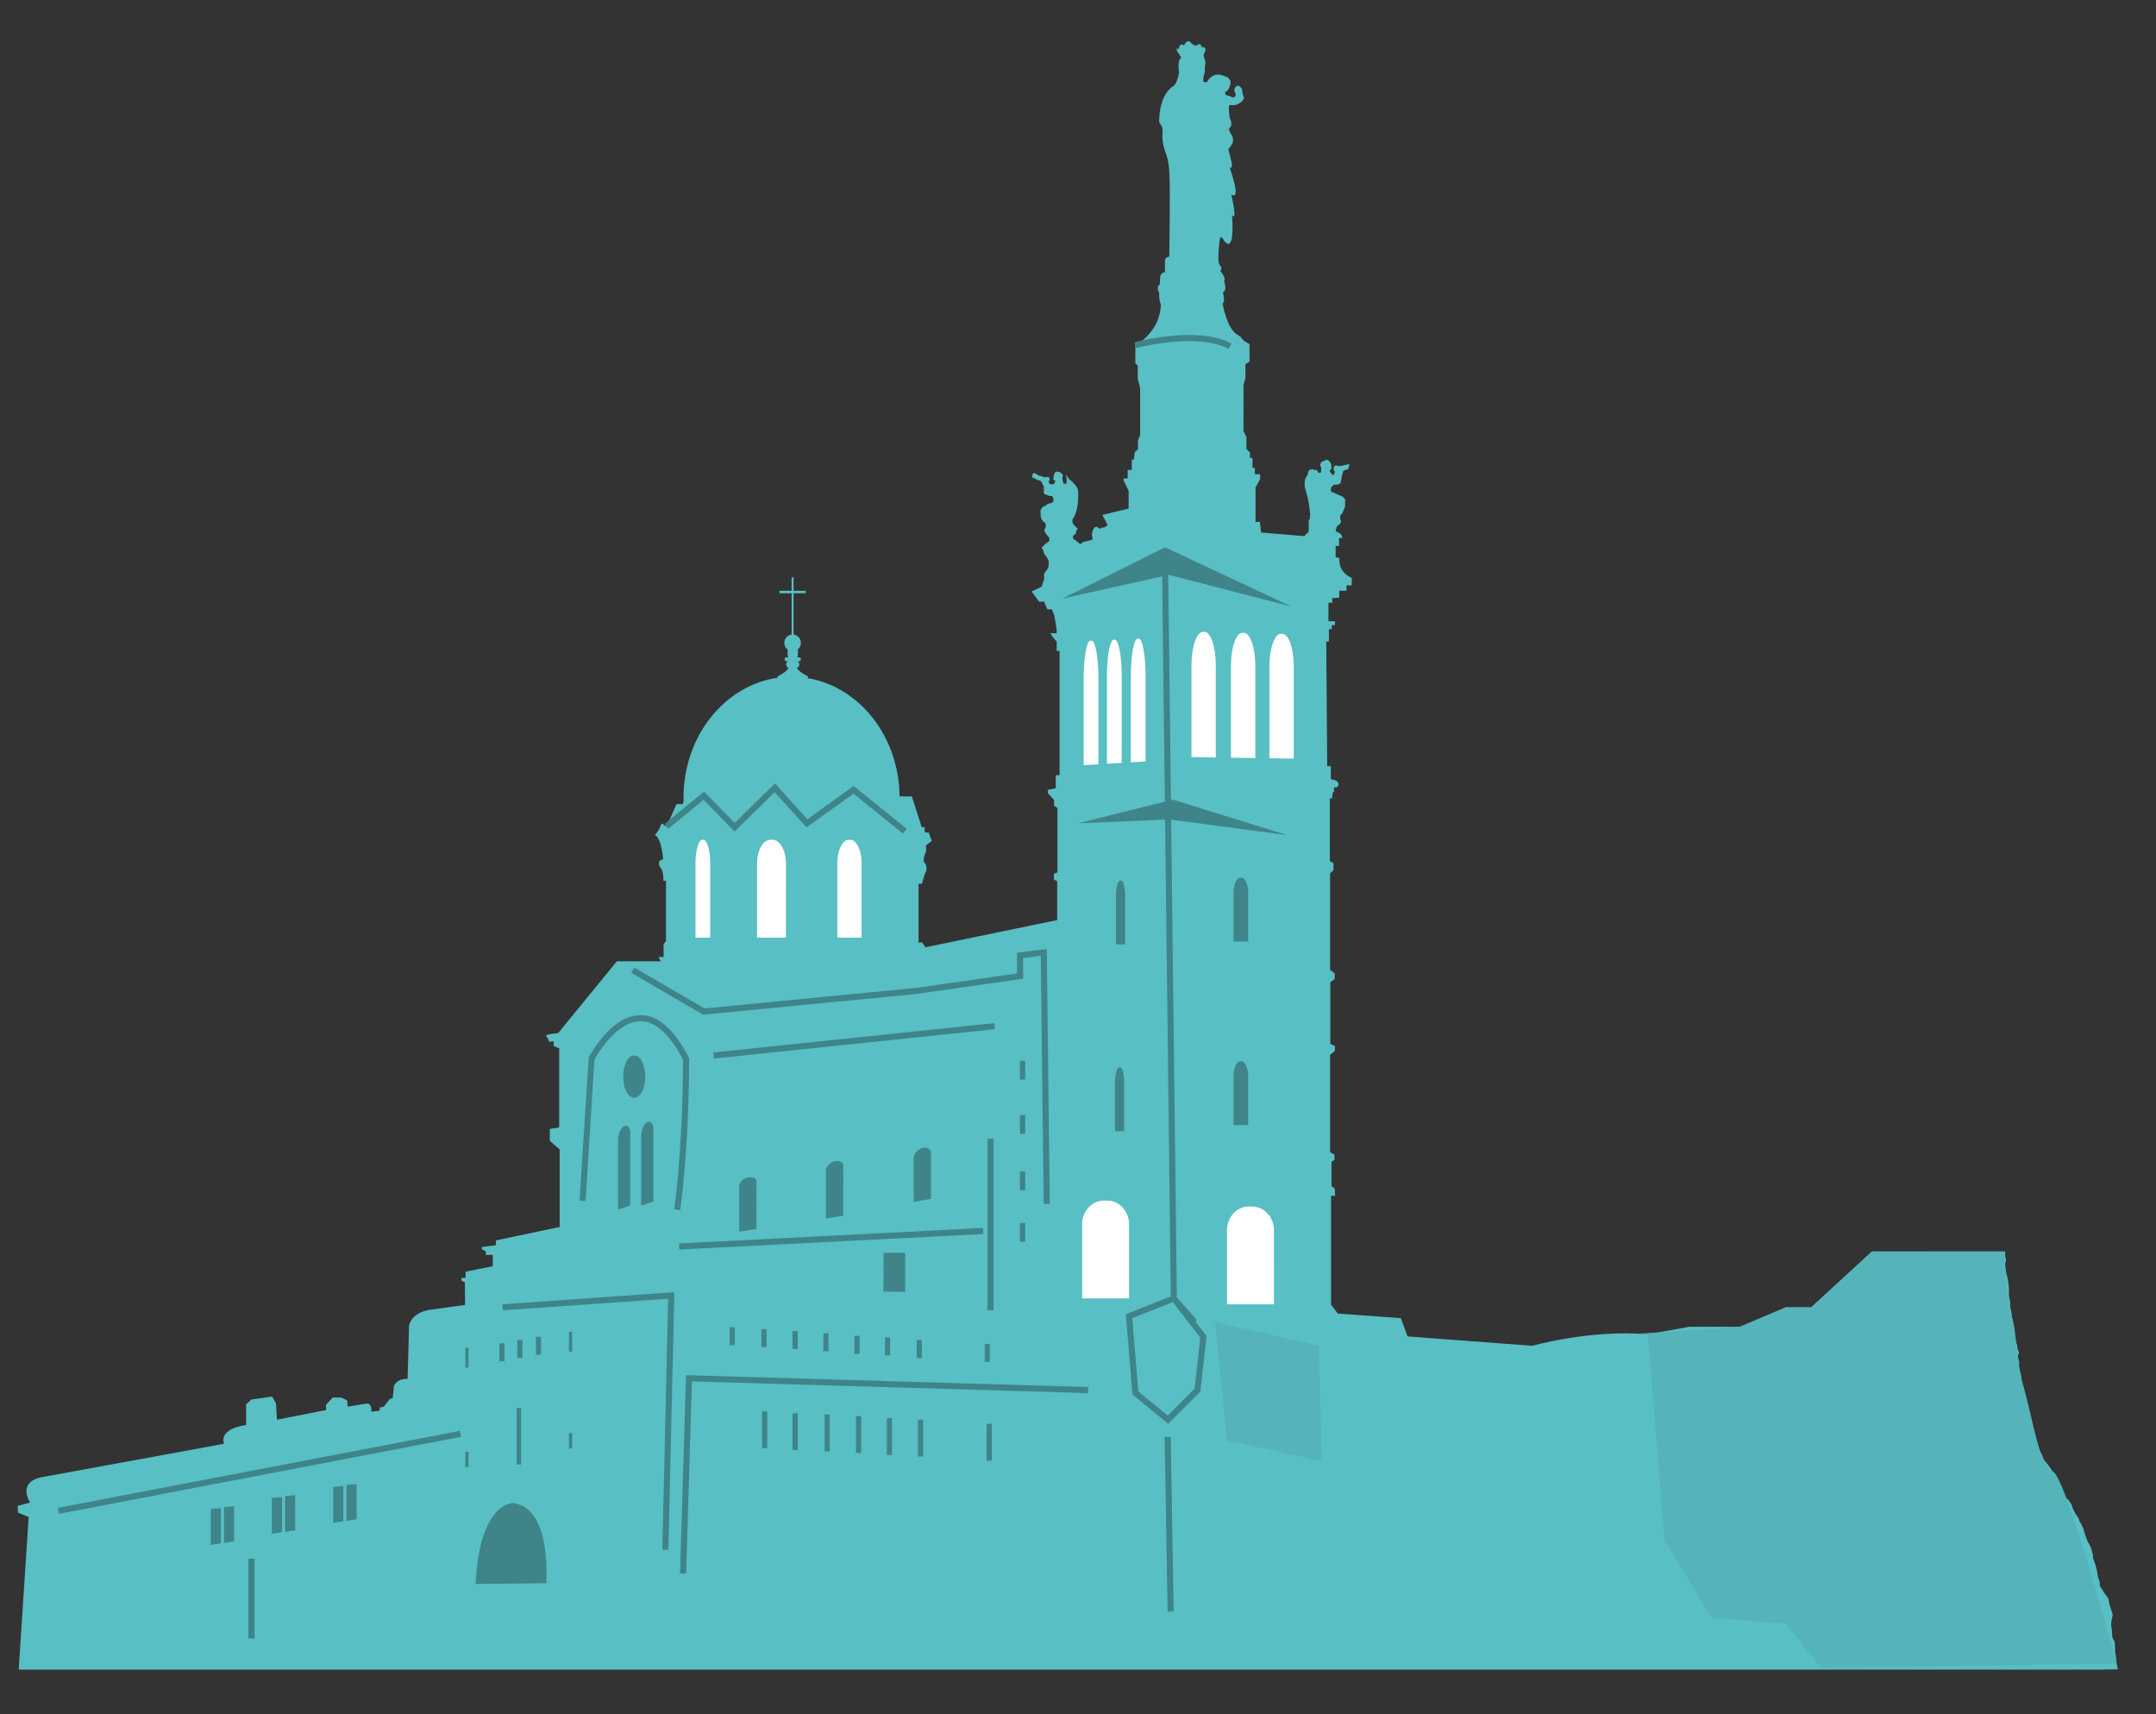 <?xml version="1.0" encoding="utf-8"?>
<!-- Generator: Adobe Illustrator 16.0.0, SVG Export Plug-In . SVG Version: 6.00 Build 0)  -->
<!DOCTYPE svg PUBLIC "-//W3C//DTD SVG 1.1//EN" "http://www.w3.org/Graphics/SVG/1.1/DTD/svg11.dtd">
<svg version="1.1" id="Calque_1" xmlns="http://www.w3.org/2000/svg" xmlns:xlink="http://www.w3.org/1999/xlink" x="0px" y="0px"
	 width="356px" height="283px" viewBox="73.5 32.5 356 283" enable-background="new 73.5 32.5 356 283" xml:space="preserve">
<rect x="73.5" y="32.5" width="356" height="283" fill="#333333" stroke="none"/>
<g>
	<polygon fill="#3E8488" points="90.026,290.953 90.026,285.156 88.359,285.312 88.359,291.232 	"/>
	<polygon fill="#3E8488" points="92.212,290.637 92.212,284.836 90.543,284.997 90.543,290.915 	"/>
	<polygon fill="#3E8488" points="99.844,289.086 99.844,283.287 98.17,283.446 98.17,289.365 	"/>
	<polygon fill="#3E8488" points="102.026,288.772 102.026,282.969 100.357,283.126 100.357,289.048 	"/>
	<polygon fill="#3E8488" points="204.364,143.093 204.387,142.845 204.344,142.845 	"/>
	<path fill="#58BFC4" d="M422.995,307.127l-0.079-0.874l-0.159-1.076l-0.036-1.031l-0.038-0.601l-0.398-0.75l-0.042-0.916
		l-0.076-0.557l-0.082-0.718l0.082-0.556l0.194-1.032l-0.556-1.709l-0.196-0.954l-0.636-0.874l-0.316-0.516l-0.441-0.713v-0.521
		l-0.314-0.955l-0.156-0.988l-0.237-0.955l-0.397-1.071l-0.04-0.677l-0.239-0.832l-0.238-0.641l-0.354-0.594l-0.358-0.916
		l-0.196-0.594l-0.2-0.718l-0.358-0.717c0,0-0.393-0.634-0.352-0.75c0.036-0.119-0.519-0.837-0.519-0.837l-0.438-0.837l-0.277-0.795
		l-0.52-0.752l-0.673-0.556l-0.48-1.312l-0.517-0.875l-0.355-0.911l-0.556-1.031l-0.602-0.876l-0.867-1.072l-0.278-0.795
		l-0.359-0.635l-0.637-1.075l-0.438-1.229l-0.313-0.717l-0.521-1.032l-0.158-1.029l-0.04-0.721l-0.118-0.795l-0.32-0.633
		l-0.113-0.876l0.113-0.751l-0.04-0.677l-0.039-0.835l-0.395-0.834l-0.04-0.754l-0.042-0.521l-0.279-0.793l-0.12-0.794l0.086-0.6
		l-0.244-0.91l0.203-0.678l-0.242-0.597l-0.075-0.678l-0.282-0.636l-0.076-0.795l-0.197-0.749l0.077-0.718l-0.233-0.88l-0.123-0.714
		l-0.117-0.988l-0.196-0.838v-0.717l-0.202-1.109v-1.029l-0.037-0.64l-0.118-0.75l-0.16-0.837l-0.2-0.717c0,0-0.12-0.837-0.12-0.951
		c0-0.121,0.162-0.917,0.162-0.917l-0.162-0.753l0.042-0.555l-0.158-0.125H382.6l-10.02,9.219h-4.208l-7.59,3.22h-8.342
		l-6.834,1.229c-9.733-0.792-19.07,1.907-19.07,1.907l-20.618-1.546l-1.11-3.022l-10.412-0.753l-1.108-1.472V244.9v-15.01h0.676
		l-0.082-1.229l-0.52-0.317v-4.053l0.479-0.317v-0.877l-0.713-0.398v-16.048l0.795-0.676v-0.792l-0.759-0.359v-10.211l0.718-0.476
		v-0.953l-0.752-0.557v-15.935l0.555-0.555v-1.114l-0.599-0.396v-9.812l-0.04-0.514h0.398l0.118-0.957l0.207-0.195v-0.677h0.469
		c0.753-0.636-0.198-1.15-0.198-1.15l-0.793-0.202v-2.143h-0.597l-0.159-20.542l0.438-0.04v-1.471v-0.556h0.479v-0.676h0.519v-0.634
		h-1.074V132h0.635v-0.76l1.153-0.078v-1.15h1.193v-0.875h0.829l0.042-0.476v-0.758c-2.428-1.068-2.027-3.301-2.027-3.301
		l-0.637-0.115v-1.864h0.56v-1.312h0.555l-0.196-0.595l-0.396-0.279l-0.521-0.235l0.125-0.601l0.16-0.314l0.396-0.239l0.234-0.479
		l-0.161-0.395v-0.594l0.357-0.363l0.244-0.594l0.194-0.438v-0.596l0.04-0.638l-0.438-0.478l-0.597-0.239l-0.56-0.272l-0.715-0.278
		l-0.078-0.396l0.078-0.396l0.479-0.396h0.593l0.438-0.194l0.154-0.681l0.082-0.556l0.161-0.556l0.079-0.281l0.317-0.159
		l0.396-0.076l0.2-0.357l0.076-0.52l-0.396,0.079l-0.395,0.079l-0.438,0.119l-0.515,0.04l-0.559-0.117l-0.278,0.317v0.515
		l0.241,0.245l-0.317,0.593l-0.32-0.316l-0.278-0.396l0.316-0.438l-0.038-0.56l-0.116-0.354l-0.279-0.359l-0.357-0.196l-0.477,0.242
		l-0.435,0.157c0,0-0.163,0.435-0.163,0.555c0,0.117,0.163,0.357,0.163,0.357v0.282l-0.042,0.554l-0.438,0.038l-0.197-0.438
		l-0.438-0.042l-0.321-0.111l-0.354,0.038l-0.357,0.314l-0.077,0.553l-0.318,0.478l-0.158,0.438l-0.038,0.521v0.476l0.229,0.874
		c0.52,1.589,0.682,3.732,0.682,3.732l-0.041,0.676l-0.199,0.437v0.598v0.476v0.64l-0.198,0.274l-0.196,0.159l-0.318,0.36
		l-7.15-0.602l-0.196-1.747h-0.717v-5.682l0.756-1.389v-0.797h-0.869v-1.033l-0.396-0.037v-1.633h-0.403v-0.873l-0.593-0.599v-1.982
		l-0.479-0.915V96.08l0.317-1.188v-2.265l0.677-0.439v-2.895l-0.753-0.399l-0.44-0.396l-0.196-0.316l-0.755-0.521
		c-1.631-1.069-2.308-5.047-2.308-5.047c0.52-0.396,0.043-1.863,0.043-1.863c0.793-0.314,0.198-1.867,0.198-1.867
		c0.399-0.519-0.597-1.627-0.597-1.627c0.396-0.676-0.078-0.954-0.078-0.954c-0.559-0.479-0.039-4.173-0.039-4.173l0.116-0.517
		l0.396,0.237l0.237,0.478l0.556,0.438c1.192,0.281,0.72-4.767,0.72-4.767c0.991,1.27-0.119-3.38-0.119-3.38
		c1.789,1.075-0.275-4.447-0.275-4.447c0.711,0.277,0.234-1.271,0.234-1.271l-0.438-1.787l0.274-0.319l0.396-0.638l0.122-0.515
		l-0.122-0.681l-0.354-0.516l-0.238-0.598l0.438-0.671l-0.077-0.678l-0.234-0.599l-0.086-0.833l-0.038-0.678l0.076-0.551
		l0.641,0.036l0.553-0.079l0.602-0.317l0.353-0.315l0.282-0.44c0,0-0.158-0.475-0.195-0.638c-0.041-0.159-0.087-0.354-0.087-0.354
		l-0.031-0.476l-0.202-0.279l-0.316-0.318h-0.315l-0.317,0.281l-0.12,0.238v0.396l0.2,0.396l-0.038,0.438l-0.441,0.202l-0.597-0.278
		l-0.591-0.159l-0.082-0.519l0.316-0.12l0.316-0.435l0.238-0.637l0.042-0.599l-0.479-0.594l-0.954-0.357
		c-1.743-0.516-2.5,1.19-2.5,1.19l-0.598-0.119l0.04-0.676l0.163-0.637l0.077-0.36v-0.713l0.116-0.674l-0.116-0.521l-0.227-0.767
		l0.119-0.345c0.688-1.114-0.501-1.061-0.501-1.061c0.075-0.77-0.629-0.293-0.629-0.293c-0.486,0.309-1.03-0.354-1.03-0.354
		c-0.646-0.837-1.16,0.435-1.16,0.435c-0.822-0.594-0.863,0.601-0.863,0.601c-0.598-0.396-0.279,0.354-0.279,0.354l0.678,1.034
		c-0.756,0.561-0.355,2.428-0.355,2.428c-0.362,2.188-1.109,2.38-1.109,2.38c-2.348,1.666-2.188,5.837-2.188,5.837l0.438,0.72
		l0.122,0.438v0.479c-0.202,1.629,0.472,3.338,0.472,3.338c0.603,1.429,0.64,3.299,0.64,3.299c0.196,2.18,0,13.944,0,13.944
		c-0.834,0.116-0.716,0.789-0.716,0.789v1.793c-0.875,0-0.795,1.029-0.795,1.029l-0.08,1.037c-0.676,0.313-0.082,1.312-0.082,1.312
		v0.752l0.121,0.717l0.161,0.516c-0.199,4.688-4.215,6.672-4.215,6.672v1.478v1.509l0.398,0.396v2.185l0.396,1.51v7.745
		l-0.355,0.833v1.511l-0.559,0.52l-0.115,1.189h-0.356v1.707h-0.677v1.394l-0.678,0.042v0.315l0.835,1.706v2.938l-4.329,1.036
		l0.872,1.71l-0.354,0.234l-0.279,0.158h-0.396l-0.277,0.201l-0.515-0.359l-0.397,0.158l-0.244,0.479l-0.153,0.636l0.039,0.354
		l0.114,0.438l-0.396,0.203l-0.678,0.158l-0.556,0.113l-0.312,0.319l-0.32-0.12l-0.516-0.436l-0.479-0.318v-0.476l0.201-0.158
		l0.275-0.196l0.041-0.477l0.277-0.281l-0.396-0.436c-0.956-0.8-0.279-1.473-0.279-1.473c0.956-1.591,0.713-4.604,0.713-4.604
		l-0.354-0.64l-0.275-0.277l-0.279-0.317l-0.518-0.438l-0.598-0.797l0.121,0.6l0.037,0.519l-0.114,0.438l-0.441-0.115l-0.117-0.439
		l-0.079-0.478l0.116-0.396l-0.317-0.438l-0.514-0.198l-0.359,0.039l-0.205,0.274l-0.114,0.272l-0.04,0.441l-0.039,0.357
		l0.355,0.157l-0.162,0.399l-0.312,0.192l-0.477-0.077l-0.2-0.357l0.2-0.358l-0.08-0.396l-0.397-0.079l-0.396,0.115l-0.354-0.194
		l-0.478-0.079l-0.6-0.355l-0.396-0.12l-0.158,0.315l-0.081,0.396l0.398,0.158l0.515,0.28l0.597,0.196l0.278,0.519l0.196,0.438
		v0.396l-0.038,0.478l0.118,0.316l0.477,0.155l0.398,0.159h0.396l0.236,0.479l-0.039,0.478l-0.358,0.2l-0.597,0.158l-0.357,0.315
		l-0.437,0.158l-0.155,0.199l-0.201,0.355v0.522l0.04,0.549l0.119,0.397l0.234,0.355l0.397,0.281l0.084,0.396l-0.084,0.473
		l-0.195,0.28l0.195,0.478l0.277,0.396l0.358,0.396l0.039,0.521l-0.357,0.316l-0.315,0.197l-0.316,0.355l-0.315,0.277l0.273,0.396
		l0.162,0.64l0.317,0.396l0.235,0.36l0.196,0.396v0.521l-0.039,0.479l-0.198,0.396l-0.276,0.354l-0.235,0.358v0.479l-0.042,0.556
		l-0.196,0.476l-0.122,0.595l-1.703,0.838l1.232,1.669h0.832l0.515,1.271h0.756l0.397,0.955l0.396,2.382v0.599h-1.07l0.597,0.833
		l0.477,0.555v1.551h0.478v20.498h-0.633v2.146l-1.314,0.277v0.518l1.033,1.152v0.955l0.558,0.358v10.646l-0.596,0.238v0.956
		l0.554,0.237v6.437l-21.771,4.491l-0.515-0.795h-0.599v-9.697h0.558l0.479-1.667c0.558-0.678,0.116-1.587,0.116-1.587
		c-0.756-0.599,0.084-2.029,0.084-2.029v-1.065l0.949-0.714l-0.512-1.396h-0.64l-0.044-0.872h-0.472l-1.63-5.084h-1.787h-0.242
		c-0.082-9.897-6.622-18.071-15.134-19.521v-0.312c0,0-1.273-0.525-1.823-1.351c0.239-0.089,0.412-0.321,0.412-0.593
		c0-0.209-0.108-0.399-0.269-0.517h0.188c0.186,0,0.337-0.148,0.337-0.341c0-0.185-0.152-0.335-0.337-0.335h-0.295
		c0.086-0.133,0.136-0.288,0.136-0.458v-0.635c0-0.064-0.013-0.13-0.024-0.195c0.313-0.254,0.518-0.644,0.518-1.082
		c0-0.712-0.528-1.301-1.211-1.378v-6.821h2.004v-0.405h-2.004v-2.216h-0.319v2.216h-2.007v0.405h2.007v6.821
		c-0.681,0.077-1.211,0.666-1.211,1.378c0,0.459,0.219,0.867,0.557,1.116c-0.009,0.053-0.013,0.107-0.013,0.161v0.635
		c0,0.17,0.047,0.325,0.133,0.458h-0.293c-0.188,0-0.339,0.149-0.339,0.335c0,0.189,0.151,0.341,0.339,0.341h0.189
		c-0.164,0.114-0.268,0.306-0.268,0.517c0,0.271,0.167,0.503,0.407,0.593c-0.55,0.822-1.818,1.351-1.818,1.351v0.248
		c-8.763,1.264-15.534,9.643-15.534,19.781c0,0.226,0.004,0.456,0.013,0.683l-0.173,0.392h-0.993l-1.63,3.653l-0.354-0.119
		c-0.479-0.719-0.678,0.077-0.678,0.077c-0.161,0.681-0.911,1.473-0.911,1.473c1.146,0.638,1.351,4.052,1.351,4.052
		c-1.19,0.122-0.479,1.312-0.479,1.312c0.641,0.638,0.521,2.228,0.521,2.228h0.437v9.932l-0.396,0.521v2.104h-0.835l0.359,0.714
		h-7.23l-9.732,11.882c-1.947,0.117-2.024,0.438-2.024,0.438c0.314,0.16,0.556,0.951,0.556,0.951l0.751-0.041v0.757l0.914,0.396
		v13.03l-1.546,0.273v1.951l1.627,1.429v12.792l-10.526,2.225v0.799l-2.305,0.276v0.399l0.637,0.351v0.559h1.149v1.867l-4.487,0.912
		v0.995l-0.677,0.039v0.438l0.557,0.274l0.038,3.735l-5.995,0.833c-2.979,0.555-3.259,2.585-3.259,2.585l-0.24,8.778
		c-1.941,0-2.267,1.23-2.267,1.23l-0.196,1.989l-0.439,0.078l-1.027,1.305l-0.638,0.125l-0.079,0.554l-1.353,0.16
		c0.161-1.51-0.793-1.35-0.793-1.35l-3.101,0.511l-0.079-1.031l-0.955-0.476h-1.432l-1.112,1.189v0.875l-8.104,1.594l-0.157-2.706
		l-0.638-1.109l-3.415,0.477l-0.879,0.798v3.418c-4.768,0.715-3.648,3.098-3.648,3.098l-30.354,5.56
		c-3.812,0.955-1.667,4.135-1.667,4.135l-2.066,0.557l0.078,1.116l1.751,0.711l-1.649,25.2h343.771l2.844-0.05L422.995,307.127z
		 M204.364,143.093l-0.021-0.248h0.044L204.364,143.093z"/>
	<path fill="#FFFFFF" d="M203.277,175.036c0-2.155-0.999-3.903-2.222-3.903h-0.323c-1.229,0-2.226,1.748-2.226,3.903v12.251h4.77
		L203.277,175.036L203.277,175.036z"/>
	<path fill="#FFFFFF" d="M259.93,234.592c0-2.154-1.622-3.903-3.609-3.903h-0.525c-1.998,0-3.612,1.749-3.612,3.903v12.251h7.749
		L259.93,234.592L259.93,234.592z"/>
	<path fill="#FFFFFF" d="M283.851,235.568c0-2.152-1.623-3.9-3.61-3.9h-0.523c-1.998,0-3.614,1.748-3.614,3.9v12.251h7.75
		L283.851,235.568L283.851,235.568z"/>
	<path fill="#FFFFFF" d="M215.777,175.036c0-2.155-0.841-3.903-1.881-3.903h-0.268c-1.034,0-1.878,1.748-1.878,3.903v12.251h4.024
		L215.777,175.036L215.777,175.036z"/>
	<path fill="#FFFFFF" d="M274.255,142.399c0-3.088-0.837-5.592-1.875-5.592h-0.27c-1.036,0-1.877,2.503-1.877,5.592v15.081
		l4.021,0.062L274.255,142.399L274.255,142.399z"/>
	<path fill="#FFFFFF" d="M280.775,142.404c0-3-0.845-5.438-1.876-5.438h-0.271c-1.034,0-1.873,2.438-1.873,5.438v15.175l4.021,0.063
		L280.775,142.404L280.775,142.404z"/>
	<path fill="#FFFFFF" d="M287.131,142.565c0-3.007-0.844-5.439-1.877-5.439h-0.27c-1.038,0-1.879,2.435-1.879,5.439v15.109
		l4.021,0.06v-15.169H287.131z"/>
	<path fill="#FFFFFF" d="M262.659,144.151c0-3.441-0.511-6.231-1.136-6.231h-0.166c-0.625,0-1.131,2.79-1.131,6.231v14.195
		l2.433-0.146V144.151L262.659,144.151z"/>
	<path fill="#FFFFFF" d="M258.719,144.156c0-3.349-0.514-6.061-1.143-6.061h-0.164c-0.625,0-1.133,2.711-1.133,6.061v14.427
		l2.438-0.146L258.719,144.156L258.719,144.156z"/>
	<path fill="#FFFFFF" d="M254.871,144.336c0-3.351-0.511-6.069-1.136-6.069h-0.166c-0.625,0-1.131,2.721-1.131,6.069v14.479
		l2.434-0.146L254.871,144.336L254.871,144.336z"/>
	<path fill="#3E8488" d="M279.596,179.93c0-1.407-0.505-2.548-1.129-2.548h-0.16c-0.62,0-1.123,1.142-1.123,2.548v7.996h2.412
		V179.93z"/>
	<path fill="#3E8488" d="M259.285,180.406c0-1.404-0.314-2.549-0.708-2.549h-0.101c-0.392,0-0.702,1.145-0.702,2.549v7.994h1.511
		V180.406L259.285,180.406z"/>
	<path fill="#3E8488" d="M259.122,211.236c0-1.405-0.312-2.549-0.703-2.549h-0.101c-0.39,0-0.708,1.145-0.708,2.549v7.996h1.511
		L259.122,211.236L259.122,211.236z"/>
	<path fill="#3E8488" d="M279.596,210.229c0-1.407-0.505-2.544-1.129-2.544h-0.16c-0.62,0-1.123,1.137-1.123,2.544v7.992h2.412
		V210.229z"/>
	<path fill="#FFFFFF" d="M190.776,175.036c0-2.155-0.51-3.903-1.139-3.903h-0.161c-0.63,0-1.137,1.748-1.137,3.903v12.251h2.437
		V175.036z"/>
	<rect x="241.91" y="207.604" fill="#3E8488" width="0.874" height="3.102"/>
	<rect x="241.91" y="216.581" fill="#3E8488" width="0.874" height="3.098"/>
	<rect x="241.91" y="225.882" fill="#3E8488" width="0.874" height="3.096"/>
	<rect x="241.91" y="234.38" fill="#3E8488" width="0.874" height="3.101"/>
	<polygon fill="#3E8488" points="109.972,287.258 109.972,281.458 108.302,281.62 108.302,287.537 	"/>
	<polygon fill="#3E8488" points="112.155,286.938 112.155,281.141 110.489,281.299 110.489,287.22 	"/>
	<polygon fill="#3E8488" points="120.063,285.429 120.063,279.634 118.392,279.789 118.392,285.71 	"/>
	<polygon fill="#3E8488" points="122.25,285.112 122.25,279.313 120.577,279.475 120.577,285.391 	"/>
	<polygon fill="#3E8488" points="130.192,283.604 130.192,277.807 128.523,277.963 128.523,283.886 	"/>
	<polygon fill="#3E8488" points="132.378,283.287 132.378,277.486 130.712,277.646 130.712,283.566 	"/>
	<path fill="#3E8488" d="M163.687,293.868c0,0,1.054-12.499-5.512-13.244c0,0-5.508-0.105-6.146,13.351L163.687,293.868z"/>
	<rect x="158.81" y="264.943" fill="#3E8488" width="0.743" height="9.324"/>
	<rect x="150.336" y="272.147" fill="#3E8488" width="0.526" height="2.545"/>
	<rect x="167.444" y="269.077" fill="#3E8488" width="0.534" height="2.544"/>
	<rect x="167.444" y="252.342" fill="#3E8488" width="0.534" height="3.281"/>
	<rect x="150.336" y="254.987" fill="#3E8488" width="0.526" height="3.283"/>
	<rect x="155.95" y="254.248" fill="#3E8488" width="0.847" height="2.965"/>
	<rect x="158.914" y="253.717" fill="#3E8488" width="0.854" height="2.967"/>
	<rect x="161.993" y="253.186" fill="#3E8488" width="0.844" height="2.966"/>
	<rect x="193.985" y="251.601" fill="#3E8488" width="0.848" height="2.965"/>
	<rect x="199.229" y="251.914" fill="#3E8488" width="0.848" height="2.968"/>
	<polygon fill="#3E8488" points="222.961,245.768 219.362,245.718 219.409,239.308 222.961,239.308 	"/>
	<rect x="199.334" y="265.474" fill="#3E8488" width="0.851" height="6.093"/>
	<rect x="204.364" y="265.795" fill="#3E8488" width="0.854" height="6.093"/>
	<rect x="209.667" y="266.003" fill="#3E8488" width="0.845" height="6.095"/>
	<rect x="214.854" y="266.268" fill="#3E8488" width="0.847" height="6.093"/>
	<rect x="219.943" y="266.589" fill="#3E8488" width="0.843" height="6.092"/>
	<rect x="225.079" y="266.854" fill="#3E8488" width="0.849" height="6.09"/>
	<rect x="236.412" y="267.539" fill="#3E8488" width="0.853" height="6.095"/>
	<rect x="204.364" y="252.234" fill="#3E8488" width="0.854" height="2.964"/>
	<rect x="209.453" y="252.604" fill="#3E8488" width="0.85" height="2.966"/>
	<rect x="214.589" y="253.029" fill="#3E8488" width="0.852" height="2.967"/>
	<rect x="219.625" y="253.294" fill="#3E8488" width="0.849" height="2.964"/>
	<rect x="224.866" y="253.717" fill="#3E8488" width="0.848" height="2.967"/>
	<rect x="236.096" y="254.353" fill="#3E8488" width="0.851" height="2.965"/>
	<path fill="#3E8488" d="M180.054,210.228c0,1.927-0.818,3.494-1.83,3.494c-1.014,0-1.826-1.567-1.826-3.494
		c0-1.934,0.812-3.499,1.826-3.499C179.236,206.729,180.054,208.294,180.054,210.228z"/>
	<path fill="#3E8488" d="M227.23,222.873c0-0.694-0.646-1.083-1.432-0.866c-0.789,0.215-1.431,0.992-1.431,1.728v7.178l2.86-0.506
		L227.23,222.873L227.23,222.873z"/>
	<path fill="#3E8488" d="M212.743,224.985c0-0.632-0.641-0.979-1.429-0.787c-0.793,0.196-1.431,0.899-1.431,1.57v7.872l2.857-0.455
		L212.743,224.985L212.743,224.985z"/>
	<path fill="#3E8488" d="M177.566,219.544c0-0.919-0.451-1.438-1.004-1.146c-0.559,0.282-1.004,1.312-1.004,2.29v11.472l2.009-0.661
		L177.566,219.544L177.566,219.544z"/>
	<path fill="#3E8488" d="M181.385,218.908c0-0.922-0.455-1.436-1.008-1.146c-0.555,0.286-1.008,1.309-1.008,2.288v11.474
		l2.016-0.662V218.908z"/>
	<path fill="#3E8488" d="M198.415,227.613c0-0.596-0.644-0.932-1.43-0.74c-0.794,0.185-1.432,0.85-1.432,1.48v7.466l2.859-0.43
		L198.415,227.613L198.415,227.613z"/>
	<polygon fill="#3E8488" points="222.59,170.103 214.427,163.508 206.676,169.078 201.417,163.274 194.795,169.77 189.671,164.531 
		183.864,169.295 183.23,168.521 189.746,163.179 194.81,168.354 201.459,161.833 206.815,167.745 214.459,162.251 223.219,169.323 
			"/>
	<path fill="#3E8488" d="M276.363,90.094c-5.131-2.798-15.192-0.149-15.295-0.123l-0.259-0.966
		c0.428-0.115,10.552-2.781,16.032,0.21L276.363,90.094z"/>
	<polygon fill="#3E8488" points="245.836,231.229 245.355,190.294 242.442,190.656 242.442,194.066 224.927,196.569 
		189.596,200.005 177.741,193.089 178.245,192.226 189.821,198.979 224.808,195.578 241.442,193.198 241.442,189.774 
		246.343,189.163 246.836,231.217 	"/>
	<path fill="#3E8488" d="M185.81,232.272l-0.989-0.146c0.016-0.1,1.452-9.854,1.459-24.699c-2.195-4.211-4.556-6.347-7.02-6.348
		c0,0-0.001,0-0.002,0c-3.99,0-7.186,5.587-7.608,6.363l-1.458,23.323l-0.998-0.062l1.519-23.633
		c0.147-0.283,3.667-6.994,8.547-6.994c2.89,0,5.567,2.354,7.966,6.994l0.056,0.108v0.122
		C187.28,222.3,185.825,232.175,185.81,232.272z"/>
	<path fill="none" stroke="#FFFFFF" stroke-miterlimit="10" d="M251.219,246.355"/>
	<path fill="#3E8488" d="M266.385,267.531l-5.887-4.812l-1.099-13.273l7.422-2.938l-1.461-122.188l1-0.012l1.462,122.345
		l3.296,3.769l-0.247,0.215l1.854,2.41l-1.021,9.162L266.385,267.531z M261.462,262.213l4.854,3.973l4.438-4.438l0.937-8.413
		l-4.529-5.891l-6.701,2.653L261.462,262.213z"/>
	<polygon fill="#3E8488" points="186.792,292.259 185.792,292.229 186.783,259.51 253.185,261.478 253.156,262.478 187.752,260.54 	
		"/>
	<polygon fill="#3E8488" points="183.862,288.351 182.862,288.327 183.826,246.894 156.547,248.807 156.478,247.81 184.852,245.818 
			"/>
	
		<rect x="210.207" y="211.956" transform="matrix(-0.051 -0.999 0.999 -0.051 -15.354 459.577)" fill="#3E8488" width="0.998" height="50.257"/>
	<rect x="236.561" y="220.482" fill="#3E8488" width="1" height="28.314"/>
	
		<rect x="252.138" y="283.692" transform="matrix(-0.017 -1 1 -0.017 -13.108 555.494)" fill="#3E8488" width="28.81" height="0.999"/>
	<path fill="#54B4B9" d="M345.602,252.773l2.761,34.103l7.812,12.689l12.203,0.979l5.856,7.319l48.758-0.735
		c0,0-8.5-31.438-10.563-31.703c-2.068-0.269-3.486-9.659-4.73-13.749c-1.243-4.091-1.266-9.919-1.983-11.644
		c-0.724-1.725-1.271-10.928-1.271-10.928h-21.848l-10.02,9.22h-4.208l-7.59,3.22l-17.297,1.159"/>
	<polyline fill="#54B4B9" points="291.249,254.654 291.736,273.692 276.115,270.275 274.161,250.749 	"/>
	
		<rect x="213.864" y="181.038" transform="matrix(-0.104 -0.995 0.995 -0.104 33.493 438.866)" fill="#3E8488" width="1.002" height="46.627"/>
	
		<rect x="115.972" y="241.87" transform="matrix(-0.188 -0.982 0.982 -0.188 -132.475 441.757)" fill="#3E8488" width="1" height="67.599"/>
	<rect x="114.52" y="289.803" fill="#3E8488" width="1" height="13.18"/>
	<polygon fill="#3E8488" points="248.939,131.311 266.514,127.405 286.691,132.611 265.862,122.849 	"/>
	<polygon fill="#3E8488" points="251.542,168.412 266.1,164.772 267.165,164.506 286.04,170.363 266.514,167.76 	"/>
</g>
</svg>
